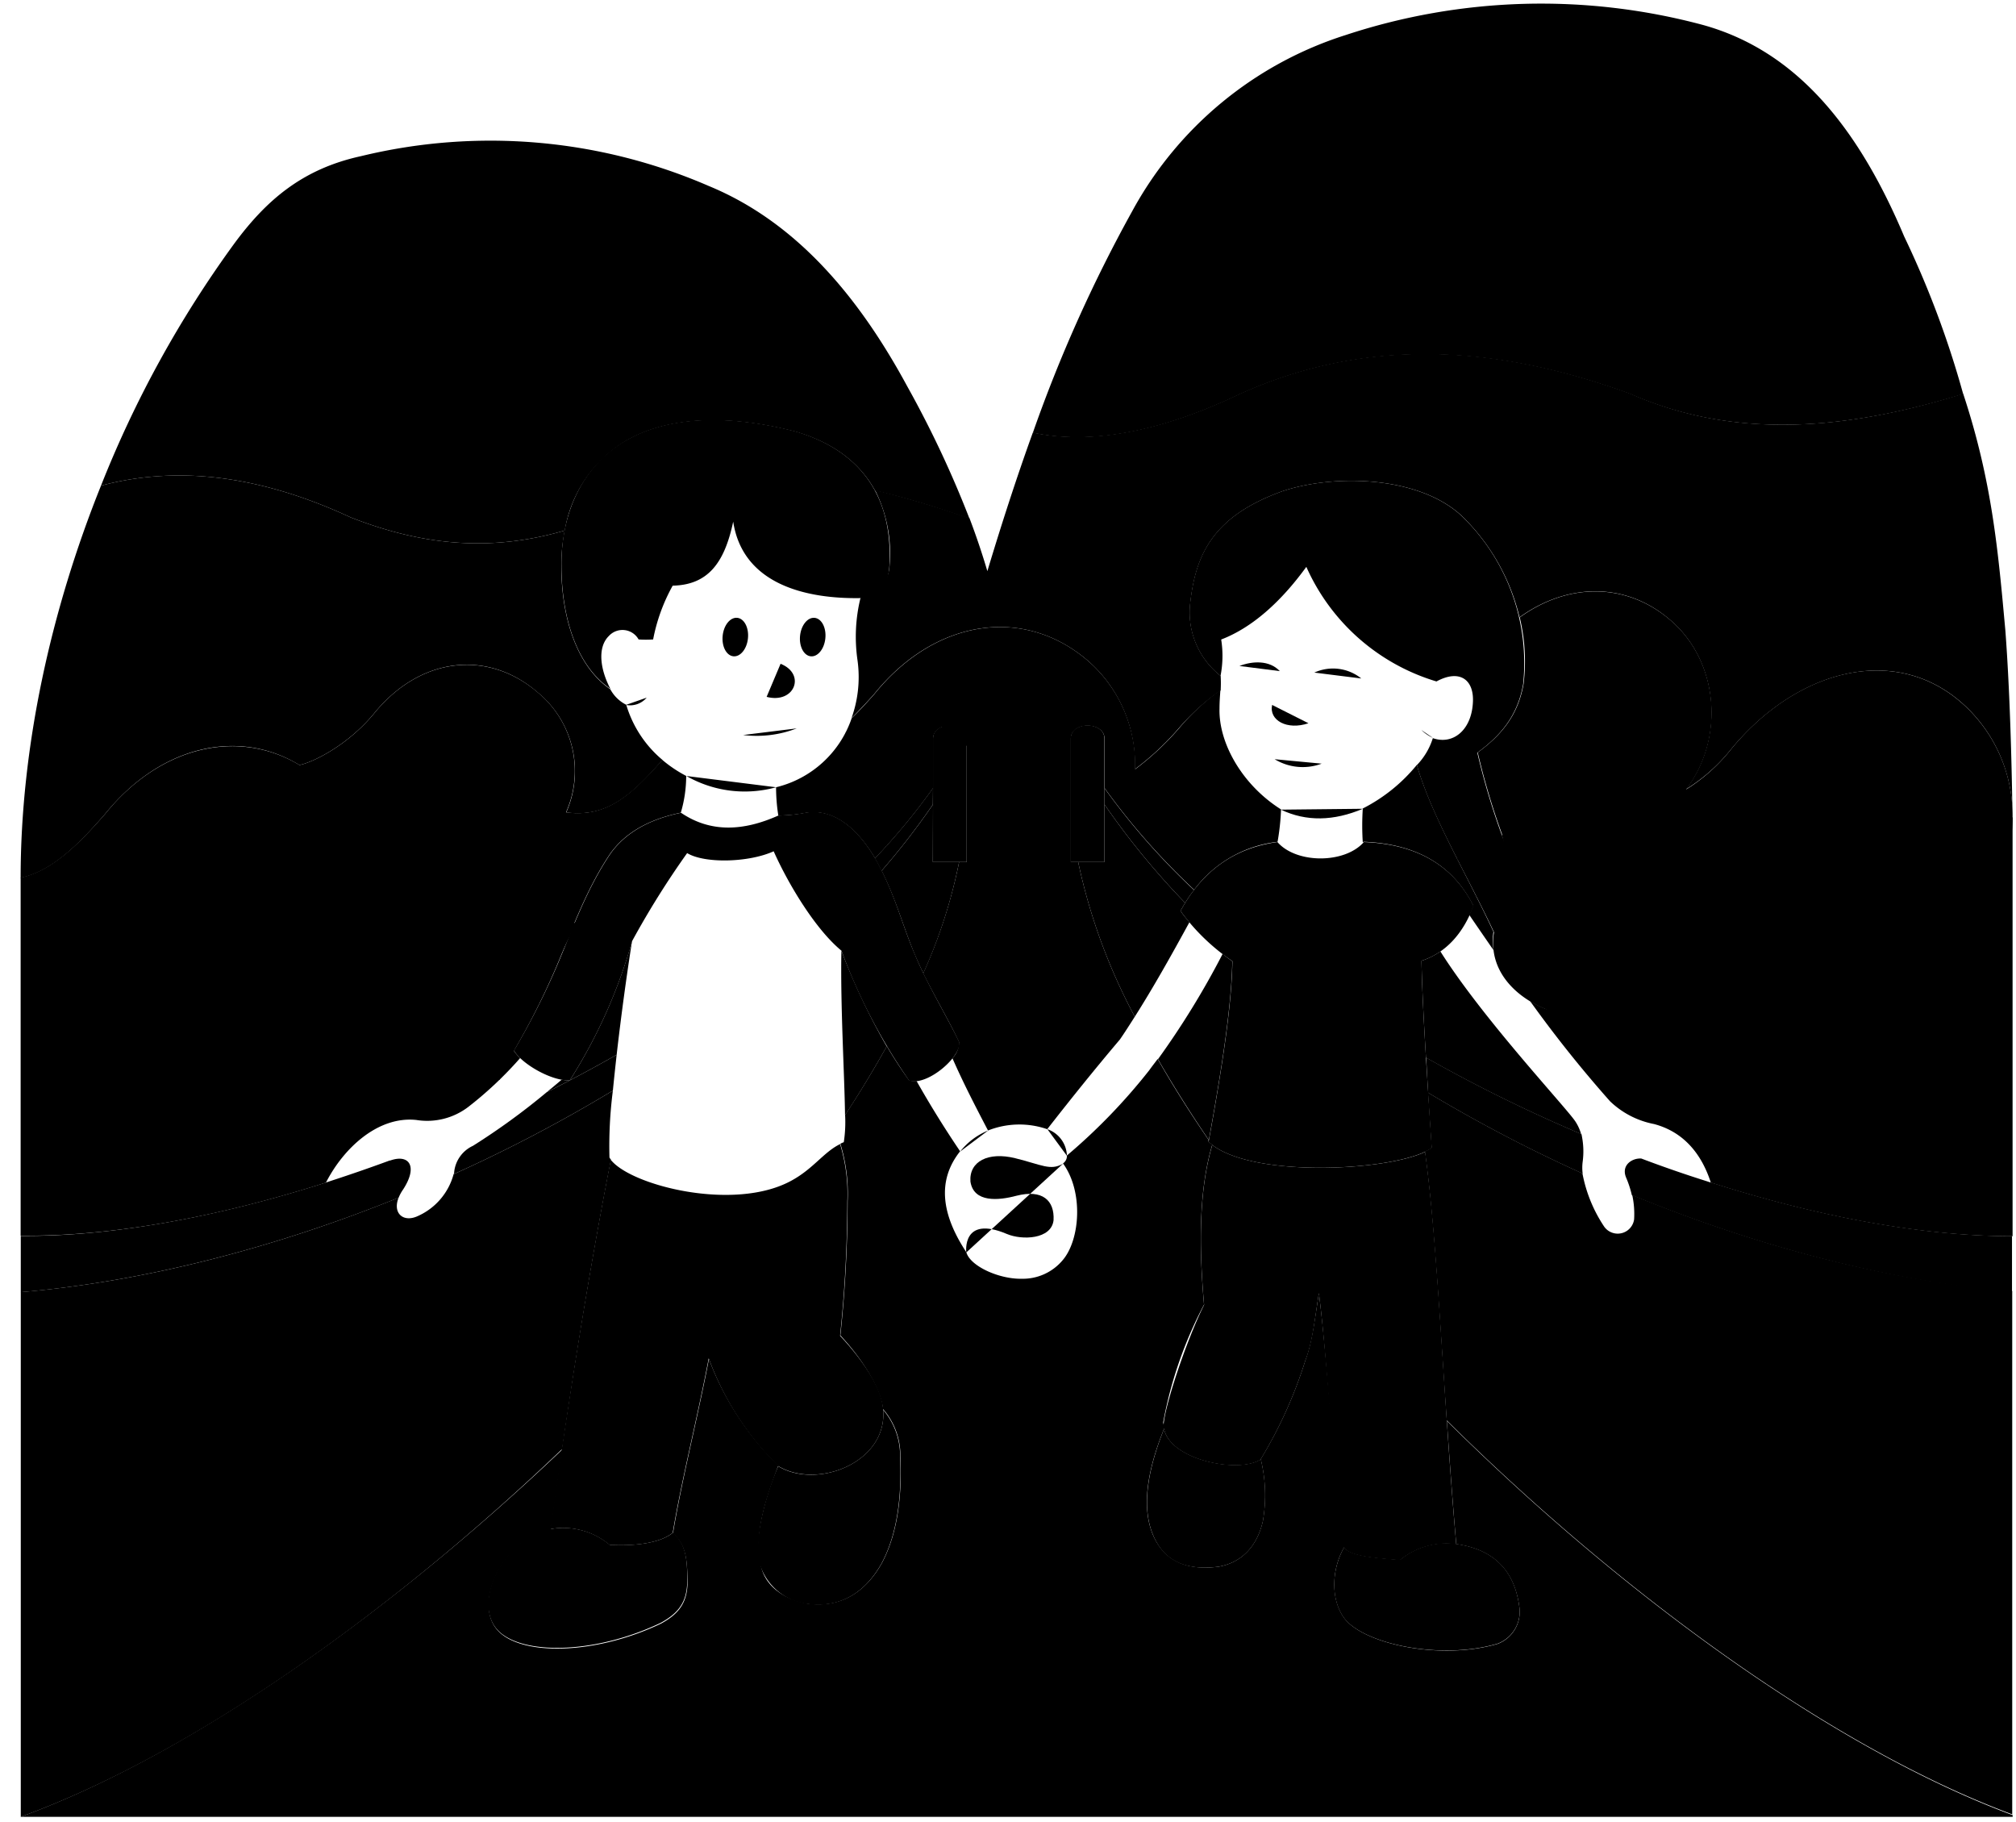 <svg viewBox="0 0 277.46 250.67">
  <g class="sketchLightest">
    <path d="M196.26,145.54a209.15,209.15,0,0,0,21.35,10.51c0,.14.07.28.1.42a6.23,6.23,0,0,0-.86-2.1c-1.06-1.72-12.68-14.05-18.61-23.45a10,10,0,0,1-2.6,1.29c.07,3.8.34,8.87.68,14.43Z"/>
    <path d="M195,105.25a23.12,23.12,0,0,1-7.44,6,35.38,35.38,0,0,0,0,4.69l.1-.11c6.85.27,12.1,2.87,15.09,8.77a12.46,12.46,0,0,1-.54,1.29q1.67,2.44,3.33,4.84a8.91,8.91,0,0,1,0-2.52C202,120.52,197.06,112.36,195,105.25Z"/>
    <path d="M167.84,97.5c0-.93.07-1.74.12-2.55a31.22,31.22,0,0,0-5.73,5.31,38.19,38.19,0,0,1-6,5.59A18.92,18.92,0,0,0,150,91.16c-8.76-7.81-21.2-6.14-29.66,4.35-1.07,1.21-2.1,2.33-3.13,3.33a14.62,14.62,0,0,1-10.4,9.49,24.75,24.75,0,0,0,.31,3.89,21,21,0,0,0,3.83-.38c3.92-.59,7.16,2.34,9.48,6.27a88.82,88.82,0,0,0,8-9.67v-6.78c0-2.44,4.64-2.38,4.64,0v17h14.31v-17c0-2.44,4.64-2.38,4.64,0v6.78a95.58,95.58,0,0,0,12.33,14,16.68,16.68,0,0,1,11.48-6.6,33.19,33.19,0,0,0,.48-4.46C170.94,108,167.71,102.22,167.84,97.5Z"/>
    <path d="M44.86,162.73c2.42-4.75,7.16-9.17,12.43-8.62a9.32,9.32,0,0,0,7.14-1.78,51.48,51.48,0,0,0,7.16-6.74,5.45,5.45,0,0,1-.86-1A102,102,0,0,0,77,132c2-4.81,3.85-9.89,7-14.56,2.1-2.93,5.42-4.73,9.7-5.61a17.9,17.9,0,0,0,.74-5.06,17.9,17.9,0,0,1-3.28-2.2l-.4.43c-4.41,5-7.76,7.46-12.86,6.78A14,14,0,0,0,74,95.27c-6.78-5.83-16.15-5-22.59,3-3.74,4.47-8.54,6.69-10.19,7C32.76,100.18,22,102.68,14.47,112c-3.94,4.51-7.49,7.87-11.63,8.76v49.27C15.26,170.18,29.89,167.51,44.86,162.73Z"/>
    <path d="M75.23,150.3c3.27-1.64,6.49-3.37,9.64-5.16.59-5.16,1.36-10.86,2.12-15.65a71.85,71.85,0,0,1-8.57,19.17,5.51,5.51,0,0,1-1.12-.09c-.69.59-1.38,1.16-2.07,1.73Z"/>
    <path d="M270.1,96.82C260.73,88.46,247,92.17,238,103.4a24.3,24.3,0,0,1-5.95,5.24c5.25-6.81,4.63-17.26-1.89-23.08-6.1-5.44-14.25-5.48-21-.6a25.77,25.77,0,0,1,.53,9.14c-.76,4.35-3.09,7.1-6.31,9.44a97.68,97.68,0,0,0,8.2,22.39c5.61,2.25,6.09,6.56,4.1,13.82a16.78,16.78,0,0,1-5.1-2,168.78,168.78,0,0,0,11,13.78,12,12,0,0,0,6.06,3.14c4,1.06,6.51,4,7.82,8.06,14.77,4.72,29.21,7.4,41.53,7.38v-57.6A20.62,20.62,0,0,0,270.1,96.82Z"/>
    <path d="M77.73,73a17.79,17.79,0,0,1,8.5-12.39c6.33-3.6,14.87-3.36,23.2-1.23,5,1.45,8.8,4.1,11,8.13,4.3,1,8.69,2.36,13,3.86a144.62,144.62,0,0,0-8.54-18.16c-6.62-12.25-15.22-22.63-27.37-27.63a75.53,75.53,0,0,0-47.85-4.09c-8,1.75-13,6-17.48,12.1A150.62,150.62,0,0,0,13.9,66.83c11-2.94,22.48-1.15,34.36,4.36C59,75.41,68.36,75.73,77.73,73Z"/>
    <path d="M169.93,54.57c17.29-8.06,35.28-7.34,54.47-.35,14.46,6.34,29.9,4.9,45.79,0a130.43,130.43,0,0,0-8.11-21.66C255.78,17.62,247.28,7,234.36,3.43a85.9,85.9,0,0,0-49.15,1.39,51,51,0,0,0-29.44,24.34,198.34,198.34,0,0,0-13.62,30.39C150.26,61.27,159.78,59.32,169.93,54.57Z"/>
    <path d="M166.85,157.55c-1.81,6.07-1.87,13.67-1.13,22-2.73,5.47-6.1,16-5.51,17.09.87,4.34,10.37,6.15,13.28,4.2a62,62,0,0,0,6.17-13.64c1-2.54,1.28-5.6,1.86-9.26,1.38,11.14,1.82,25.93,3.45,35.05,1,1.23,4.43,1.42,7.71,1.7a10,10,0,0,1,7.74-2.19c-1.83-20.93-2.45-40.6-4.28-54C190.58,161.15,172.65,162,166.85,157.55Z"/>
  </g>
  <g class="sketchLighter">
    <path d="M179.79,78c-3.52,4.85-7.49,8.38-11.72,10a14.32,14.32,0,0,1-.09,5,11.09,11.09,0,0,1-4.15-10.29c.81-6.92,3.55-11.84,12.69-15.13,7.1-2.37,18.67-2.1,24.59,3.36a28.12,28.12,0,0,1,8.52,23.19c-.76,4.35-3.09,7.1-6.31,9.44a97.68,97.68,0,0,0,8.2,22.39c5.61,2.25,6.09,6.56,4.1,13.82-5.81-1.3-11-5.48-10-11.5-3.62-7.73-8.57-15.89-10.62-23a9.31,9.31,0,0,0,2.2-3.71c2.69.95,5.23-1,5.5-4.7.28-3.29-1.74-4.87-5-3.1A28.56,28.56,0,0,1,179.79,78Z"/>
    <path d="M159.37,145.75c2.1,3.65,4.45,7.37,7,11.12,1.7-9.36,3.11-18.17,3.23-24.61-.45-.31-.9-.64-1.33-1A114,114,0,0,1,159.37,145.75Z"/>
    <path d="M224.64,164.43a12.21,12.21,0,0,1,.26,3.37,2.28,2.28,0,0,1-4.11,1,19.71,19.71,0,0,1-3-7.34,206.77,206.77,0,0,1-21.26-11.12c.16,2.48.33,5,.5,7.57a5.2,5.2,0,0,1-.92.54c1.32,9.69,2,22.67,3,37,24.34,24.11,53.35,45.14,77.83,54.21v-72C259.9,176.23,241.84,171.49,224.64,164.43Z"/>
    <path d="M84.09,159.58a2.73,2.73,0,0,1-.21-.3,59.51,59.51,0,0,1,.47-9.21,207.08,207.08,0,0,1-21.92,11.5,8.82,8.82,0,0,1-5.08,5.83c-1.89.79-3.33-.48-2.49-2.6-17.13,6.94-35.08,11.57-52,13V250c23.3-8.47,50.82-27.93,74.51-50.61C78.93,188.72,81.3,173.76,84.09,159.58Z"/>
    <path d="M115.8,130.82c-.15,7.6.44,17.28.5,22.64,2.09-3.19,4-6.36,5.74-9.47a92.6,92.6,0,0,1-6.24-13.17Z"/>
    <path d="M128.41,110.69a100.91,100.91,0,0,1-7.07,9.13c2.14,4.33,3,7.87,4.61,11.63.32.77.7,1.61,1.13,2.48A70.91,70.91,0,0,0,132,118.62h-3.61Z"/>
    <path d="M162.47,125.35c.21-.38.42-.75.64-1.11A105.83,105.83,0,0,1,152,110.68v7.94h-3.61a80.29,80.29,0,0,0,7.79,21.28c2.54-4,5-8.38,7.52-13C163.27,126.41,162.86,125.89,162.47,125.35Z"/>
    <path d="M107.12,112.22c-4.78,2.14-9.3,2.4-13.39-.38-4.28.88-7.6,2.68-9.7,5.61-3.15,4.67-5,9.75-7,14.56a102,102,0,0,1-6.3,12.55c1.13,1.89,5.23,4.22,7.69,4.1A71.85,71.85,0,0,0,87,129.49a119.16,119.16,0,0,1,7.57-12.1c2.39,1.45,8.44,1.32,11.91-.25,2.08,4.66,5.8,10.78,9.33,13.68a79.45,79.45,0,0,0,9.33,17.9c2.65.69,7.19-3.41,6.89-5.3-1.4-3-4.56-8.25-6.07-12-1.76-4-2.58-7.82-5.11-12.61-2.34-4.29-5.73-7.63-9.89-7A21,21,0,0,1,107.12,112.22Z"/>
  </g>
  <g class="sketchMiddle">
    <path d="M196.56,150.37a206.77,206.77,0,0,0,21.26,11.12,6.36,6.36,0,0,1,0-1.62,10.78,10.78,0,0,0-.17-3.82,209.15,209.15,0,0,1-21.35-10.51C196.35,147.11,196.45,148.73,196.56,150.37Z"/>
    <path d="M235.43,162.69h0l-.08,0-.45-.15q-4.6-1.45-9-3.12c-1.19-.1-2.83.86-2.1,2.62a14.18,14.18,0,0,1,.79,2.42c17.2,7.06,35.26,11.8,52.32,13.33v-7.69C264.64,170.09,250.2,167.41,235.43,162.69Z"/>
    <path d="M75.23,150.3a93.75,93.75,0,0,1-10.14,7.37,4.48,4.48,0,0,0-2.58,3.58c0,.11,0,.21-.08.32a207.08,207.08,0,0,0,21.92-11.5c.15-1.55.33-3.21.52-4.93C81.72,146.93,78.5,148.66,75.23,150.3Z"/>
    <path d="M55.47,163.69c2.11-3.23.81-4.92-1.76-4l-.08,0q-4,1.47-7.93,2.75l-.84.28h0c-15,4.78-29.6,7.45-42,7.34v7.75c16.94-1.45,34.89-6.08,52-13A5.65,5.65,0,0,1,55.47,163.69Z"/>
    <path d="M128.41,108.44a88.82,88.82,0,0,1-8,9.67c.14.24.28.48.41.73s.34.66.5,1a100.91,100.91,0,0,0,7.07-9.13Z"/>
    <path d="M152,108.44v2.24a105.83,105.83,0,0,0,11.11,13.56,20.49,20.49,0,0,1,1.22-1.77A95.58,95.58,0,0,1,152,108.44Z"/>
    <path d="M147.36,118.62H152v-17c0-2.38-4.64-2.44-4.64,0Z"/>
    <path d="M128.41,118.62h4.64v-17c0-2.38-4.64-2.44-4.64,0Z"/>
    <path d="M121.55,194c-.11-2.87-2.77-6.82-5.93-10.19a182.71,182.71,0,0,0,1-18.48,23.59,23.59,0,0,0-1-7.9c-2.3,1.13-3.68,3.42-6.79,5.08-7.86,4.23-22,.62-24.77-2.92-4,20.39-7.16,42.38-8.32,50.82a9.94,9.94,0,0,1,8.15,2.17c3.51.2,7-.25,8.7-1.67,1.17-7.09,3.46-16.15,4.95-24a40.09,40.09,0,0,0,9.54,14.81C112.47,205,122.14,201.24,121.55,194Z"/>
    <path d="M202.8,124.64c-1.37,3.69-3.72,6.45-7.16,7.57.11,6.28.78,16,1.42,25.73-4.21,3.17-25.23,4.42-30.72-.82,1.72-9.45,3.16-18.36,3.28-24.86a28.69,28.69,0,0,1-7.15-6.91c2.85-5.26,7.14-8.63,13.34-9.48,2.61,3,9.27,3,11.9,0C194.56,116.14,199.81,118.74,202.8,124.64Z"/>
    <path d="M132,143.42a3.22,3.22,0,0,1-.92,2.19c1.51,3.44,3.19,6.68,4.9,9.95a11.72,11.72,0,0,1,8.15-.18c3.37-4.32,6.7-8.45,10-12.34.69-1,1.37-2.07,2.05-3.14a80.29,80.29,0,0,1-7.79-21.28H132a70.91,70.91,0,0,1-4.94,15.31C128.7,137.25,130.91,141,132,143.42Z"/>
    <path d="M199.13,195.52c.38,5.49.79,11.17,1.29,16.95,5.33.77,8,3.79,8.67,8.55a4.71,4.71,0,0,1-2.94,5.17c-7.84,2.32-18.48.05-21.15-3.54-2-2.78-1.7-7.18.27-10.18l-.13-.14c-1.62-9.12-2.24-23.28-3.62-34.42-.58,3.66-.91,6.72-1.86,9.26a61.69,61.69,0,0,1-6.15,13.61,20.91,20.91,0,0,1,.3,8.49c-.79,3.55-3,5.82-6.24,6.33-4.22.49-7.43-.71-9-4.67-1.58-4.11-.37-9.43,1.7-14.47a4.44,4.44,0,0,1-.18-.74,56.4,56.4,0,0,1,5.62-16.2c-.74-8.3-.68-15.9,1.13-22-.18-.14-.35-.28-.51-.43l0-.25c-2.57-3.75-4.92-7.47-7-11.12-.39.52-.77,1-1.16,1.55A80.53,80.53,0,0,1,146.84,159a1.25,1.25,0,0,1-.54,1.09h0c2.84,3.9,2.34,10.47,0,13.26a7.15,7.15,0,0,1-5.7,2.61c-3.11.06-7.09-1.74-7.61-3.66-3.42-5.19-4.05-9.85-.85-13.88q-3.19-4.71-6-9.68a2.82,2.82,0,0,1-1-.06c-1.08-1.48-2.1-3.06-3.09-4.73-1.73,3.11-3.65,6.28-5.74,9.47a18.22,18.22,0,0,1-.18,3.75,4,4,0,0,0-.47.21,23.59,23.59,0,0,1,1,7.9,182.71,182.71,0,0,1-1,18.48c3,3.21,5.56,7.27,5.87,10.13a9.71,9.71,0,0,1,2.39,6.45c.21,4.85-.2,10.33-2.53,14.71-2.32,4.17-5.81,6.22-10.26,5.61-3.08-.55-5.68-2.26-6.36-5-1.07-4.32.51-9.13,2.35-14A40.27,40.27,0,0,1,97.57,187c-1.49,7.8-3.78,16.86-4.95,24,1.78,1.59,2,3.57,2,7.06-.13,2.8-1.5,4.17-3.62,5.34-8.56,4.1-18.27,4.51-22,1.43-4.52-3.69.48-13.41,6.82-14.33.35-2.57.89-6.4,1.58-11.05C53.66,222,26.14,241.49,2.84,250H277v-.23C252.48,240.66,223.47,219.63,199.13,195.52Z"/>
  </g>
  <g class="sketchDarker">
    <path d="M123.88,200.38a9.76,9.76,0,0,0-2.33-6.39c.59,7.25-9.09,11-14.44,7.77-.87,1.8-3.88,10-2.38,13.94a7.87,7.87,0,0,0,6.36,5c4.45.61,7.94-1.44,10.26-5.61C123.68,210.71,124.09,205.23,123.88,200.38Z"/>
    <path d="M92.62,210.9c-1.72,1.42-5.19,1.87-8.7,1.67a9.94,9.94,0,0,0-8.15-2.17c-6.34.92-11.34,10.64-6.82,14.33,3.76,3.08,13.47,2.67,22-1.43,2.12-1.17,3.49-2.54,3.62-5.34C94.64,214.47,94.4,212.49,92.62,210.9Z"/>
    <path d="M209.09,221c-.65-4.76-3.34-7.78-8.67-8.55a10,10,0,0,0-7.74,2.19c-3.28-.28-6.68-.47-7.71-1.7-1.69,3-1.88,7.06,0,9.69,2.67,3.59,13.31,5.86,21.15,3.54A4.71,4.71,0,0,0,209.09,221Z"/>
    <path d="M173.49,200.81c-2.91,1.95-12.41.14-13.28-4.2-2,5-3.19,10.25-1.63,14.32s4.77,5.16,9,4.67c3.25-.51,5.45-2.78,6.24-6.33a20.91,20.91,0,0,0-.3-8.49Z"/>
    <path d="M14.47,112c7.56-9.36,18.29-11.86,26.74-6.73,1.65-.31,6.45-2.53,10.19-7,6.44-8,15.81-8.87,22.59-3a14,14,0,0,1,3.94,16.52c5.1.68,8.45-1.74,12.86-6.78l.4-.43h0a15.75,15.75,0,0,1-5-7.6A5.08,5.08,0,0,1,84,94.85c-4.81-3.33-6.75-10.2-6.75-17A24.69,24.69,0,0,1,77.73,73C68.36,75.73,59,75.41,48.26,71.19c-11.88-5.51-23.37-7.3-34.36-4.36C7,84,2.84,102.81,2.84,120.8,7,119.91,10.53,116.55,14.47,112Z"/>
    <path d="M276,86.8c-1-11-1.83-20.59-5.81-32.63-15.89,4.95-31.33,6.39-45.79,0-19.19-7-37.18-7.71-54.47.35-10.15,4.75-19.67,6.7-27.78,5-2.22,6.14-4.33,12.66-6.26,19.07-.7-2.37-1.51-4.79-2.46-7.29-4.32-1.5-8.71-2.83-13-3.86a19.33,19.33,0,0,1,2,10.37,4.72,4.72,0,0,1-4,4.46,22.48,22.48,0,0,0-.41,8.6,16.71,16.71,0,0,1-1,8.41l.18-.47c1-1,2.06-2.12,3.13-3.33C128.8,85,141.24,83.35,150,91.16a18.92,18.92,0,0,1,6.19,14.69,38.19,38.19,0,0,0,6-5.59A31.22,31.22,0,0,1,168,95a18.57,18.57,0,0,0,0-2,11.09,11.09,0,0,1-4.15-10.29c.81-6.92,3.55-11.84,12.69-15.13,7.1-2.37,18.67-2.1,24.59,3.36a28.65,28.65,0,0,1,8,14h0c6.79-4.88,14.94-4.84,21,.6,6.52,5.82,7.14,16.27,1.89,23.08A24.3,24.3,0,0,0,238,103.4c9.06-11.23,22.75-14.94,32.12-6.58a20.59,20.59,0,0,1,6.85,14.9C276.86,104.85,276.63,95.2,276,86.8Z"/>
  </g>
  <path class="sketchDarkest" d="M100.91,71.78c1.32,8.66,10.07,10.64,17.5,10.52,2.17,0,3.82-1.31,4-4.46.54-10.18-4.6-16.05-13-18.5-8.33-2.13-16.87-2.37-23.2,1.23-5.93,3.39-9,9.87-8.94,17.23,0,6.85,1.94,13.72,6.75,17-1.34-2.49-1.9-5.65-.22-7.29a2.54,2.54,0,0,1,4.09.48,15.13,15.13,0,0,0,2,0,24.73,24.73,0,0,1,2.69-7.4C97.37,80.48,99.69,77.57,100.91,71.78Z"/>
  <g class="eyeBlob">
    <ellipse cx="111.85" cy="87.66" rx="2.66" ry="1.75" transform="translate(13.48 190.22) rotate(-84.28)"/>
    <ellipse cx="101.2" cy="87.66" rx="2.66" ry="1.75" transform="translate(3.89 179.62) rotate(-84.28)"/>
  </g>
  <g class="sketchLine">
    <path d="M84.58,116.74c-7.45-5.48-15.31-4.21-23.4,3.62a15.63,15.63,0,0,1-11,4.52"/>
    <path d="M79.23,127.15c-3.73-3.79-9.52-3.33-13.63,0-5.72,4.64-6.78,13.22-2.11,18a15,15,0,0,0,5.26,3.44"/>
    <path d="M68.8,135c.88,2.7,3.17,3.46,5.43,3.18"/>
    <path d="M211.32,125.53a13,13,0,0,1,2.84-4c3.87-3.7,11.44-4.51,15.32-.81,3.1,2.95,2.88,8.35-.22,11.3-2.48,2.37-6.28,3.38-8.76,1-2-1.89-1.56-4.75.42-6.64"/>
    <path d="M206.7,114.88c8.35-8.14,19.71-9.2,27.86-2.37s8.26,19.49.69,26.71a16.07,16.07,0,0,1-21.94.2c-.19-.19-.38-.37-.55-.57"/>
    <path d="M199.85,120.52a9.81,9.81,0,0,0,1.53-.75"/>
    <path d="M122,116.42a16,16,0,0,0-5.62-15.67"/>
    <path d="M114,112.09a6.84,6.84,0,0,0-1.78-3.48,7.23,7.23,0,0,0-2.16-1.48"/>
    <path d="M254.64,112.16c-2.12,2.15-2.79,5.2-.67,7.35,2.66,2.7,6.59,2.1,9.24-.59,3.32-3.37,3.4-10.32.08-13.68-4.15-4.21-12.34-3.13-16.49,1.08-5.19,5.26-5.49,15.9-.3,21.16,6.48,6.57,17.85,6.34,24.34-.23A21.35,21.35,0,0,0,277,112.47"/>
    <path d="M77,113.5a13.39,13.39,0,0,0,.91-1.71"/>
    <path d="M68,109.61c2.11-2.18,2.38-4.7.64-6.83-1.53-1.87-6.53-2.91-9.57,0-3.28,3.14-2.8,10.21-.07,12.81a13.39,13.39,0,0,0,4.41,2.82"/>
    <path d="M41.21,105.31c12,8.33,11.18,22.93,3.61,30.6a15.36,15.36,0,0,1-21.94.22c-4.84-4.91-4-14.18.85-19.09,3.88-3.93,11.44-4.79,15.32-.86,3.1,3.14,2.89,8.89-.22,12-2.48,2.52-6.28,3.6-8.76,1.08-2-2-1.56-5.06.42-7.07"/>
    <path d="M129.63,100c3.91-3.7,10.41-4,14.21-.18,3.1,3.14,3.53,8.45.43,11.6-2.48,2.52-5.85,3-8.33.43-2-2-1.57-4.63.42-6.64"/>
    <path d="M125.38,112.18a15.21,15.21,0,0,1,3-10.79"/>
    <path d="M156.19,105.85a19.63,19.63,0,0,1-1.27,6.46"/>
    <path d="M189,110.48a9.21,9.21,0,0,1-1.46,4.74"/>
    <path d="M167.66,119.12c-2.12-6.2.39-10.19,3.09-13.05"/>
    <path d="M197.93,112.79a20,20,0,0,1-1.38,5.27"/>
    <path d="M213,110.21a12.85,12.85,0,0,1-1.35-1.2c-4.22-4.28-3.48-10.84.74-15.12,3.38-3.43,9.41-2.93,12.49.77a5.36,5.36,0,0,1-.52,7,5.16,5.16,0,0,1-8-.93"/>
    <path d="M232,108.64c-.35.43-.88,1-1.25,1.37"/>
    <path d="M135.89,78.62c-.79,2.7-1.46,5.38-2,8.07"/>
    <path d="M107.43,91.34c3.54,1.41,1.92,5.56-1.92,4.55"/>
    <path d="M109.65,100.23a15.27,15.27,0,0,1-7.37.91"/>
    <path d="M187.35,93.36a6.2,6.2,0,0,0-6.46-.81"/>
    <path d="M176.14,92.35c-1.42-1.52-3.74-1.41-5.56-.71"/>
    <path d="M180.08,99.52c-2.93,1-5.46-.4-5-2.52"/>
    <path d="M181.9,105.08a7.43,7.43,0,0,1-6.47-.61"/>
    <path d="M187.57,111.29c-4,1.69-7.78,1.79-11.28.12"/>
    <path d="M106.81,108.33a16.17,16.17,0,0,1-12.34-1.55"/>
    <path d="M86.14,97A3,3,0,0,0,89,96"/>
    <path d="M197.21,101.54a5.94,5.94,0,0,1-1.59-1.09"/>
    <path d="M144.15,155.38a4,4,0,0,1,2.69,3.66"/>
    <path d="M181.52,177.91a78.5,78.5,0,0,0,.63-8.15"/>
    <path d="M192.68,214.66a4.74,4.74,0,0,0-1.63,2.3"/>
    <path d="M97.57,187c-.65-4.62-.36-10.41.21-16.54"/>
    <path d="M83.92,212.57a8,8,0,0,1,1.85,3.06"/>
    <path d="M195.64,132.21c-.13-1.92-.09-3.19-.58-4.32"/>
    <path d="M169.62,132.26a13.27,13.27,0,0,1,.72-3.88"/>
    <path d="M115.8,130.82c0-1.78,0-3.43-.08-4.71"/>
    <line x1="86.99" y1="129.49" x2="87.57" y2="125.72"/>
    <path d="M165.72,179.52a19.66,19.66,0,0,0,.74,3.65"/>
    <path d="M115.62,183.8a15.25,15.25,0,0,1-.68,3.11"/>
    <path d="M92.62,80.64c-1.43-.06-2.67-.13-3.59-.21"/>
    <path d="M195.27,106.12A59,59,0,0,0,205,110a27.42,27.42,0,0,1-4.44,8.25,55,55,0,0,0,8.53,2.59,26.28,26.28,0,0,1-3.48,7.45c2,.45,4.63-.8,5.89-2.32a44.9,44.9,0,0,1-8.35-2.67,23.91,23.91,0,0,0,4-7.27,44.29,44.29,0,0,1-9.54-4,34.32,34.32,0,0,0,5.74-8.41"/>
    <path d="M146.3,160.13c-1.74,1-2.9.15-6.59-.76s-6.35.43-6.15,3.22c.45,2.93,3.87,2.61,6.33,1.95,3.57-.91,5.26.63,5.11,3.37-.3,2.64-4.34,2.77-6.42,1.89-6.25-2.65-5.59,2.54-5.59,2.54"/>
    <path d="M136,155.56a9.44,9.44,0,0,0-3.86,2.9"/>
  </g>
</svg>
